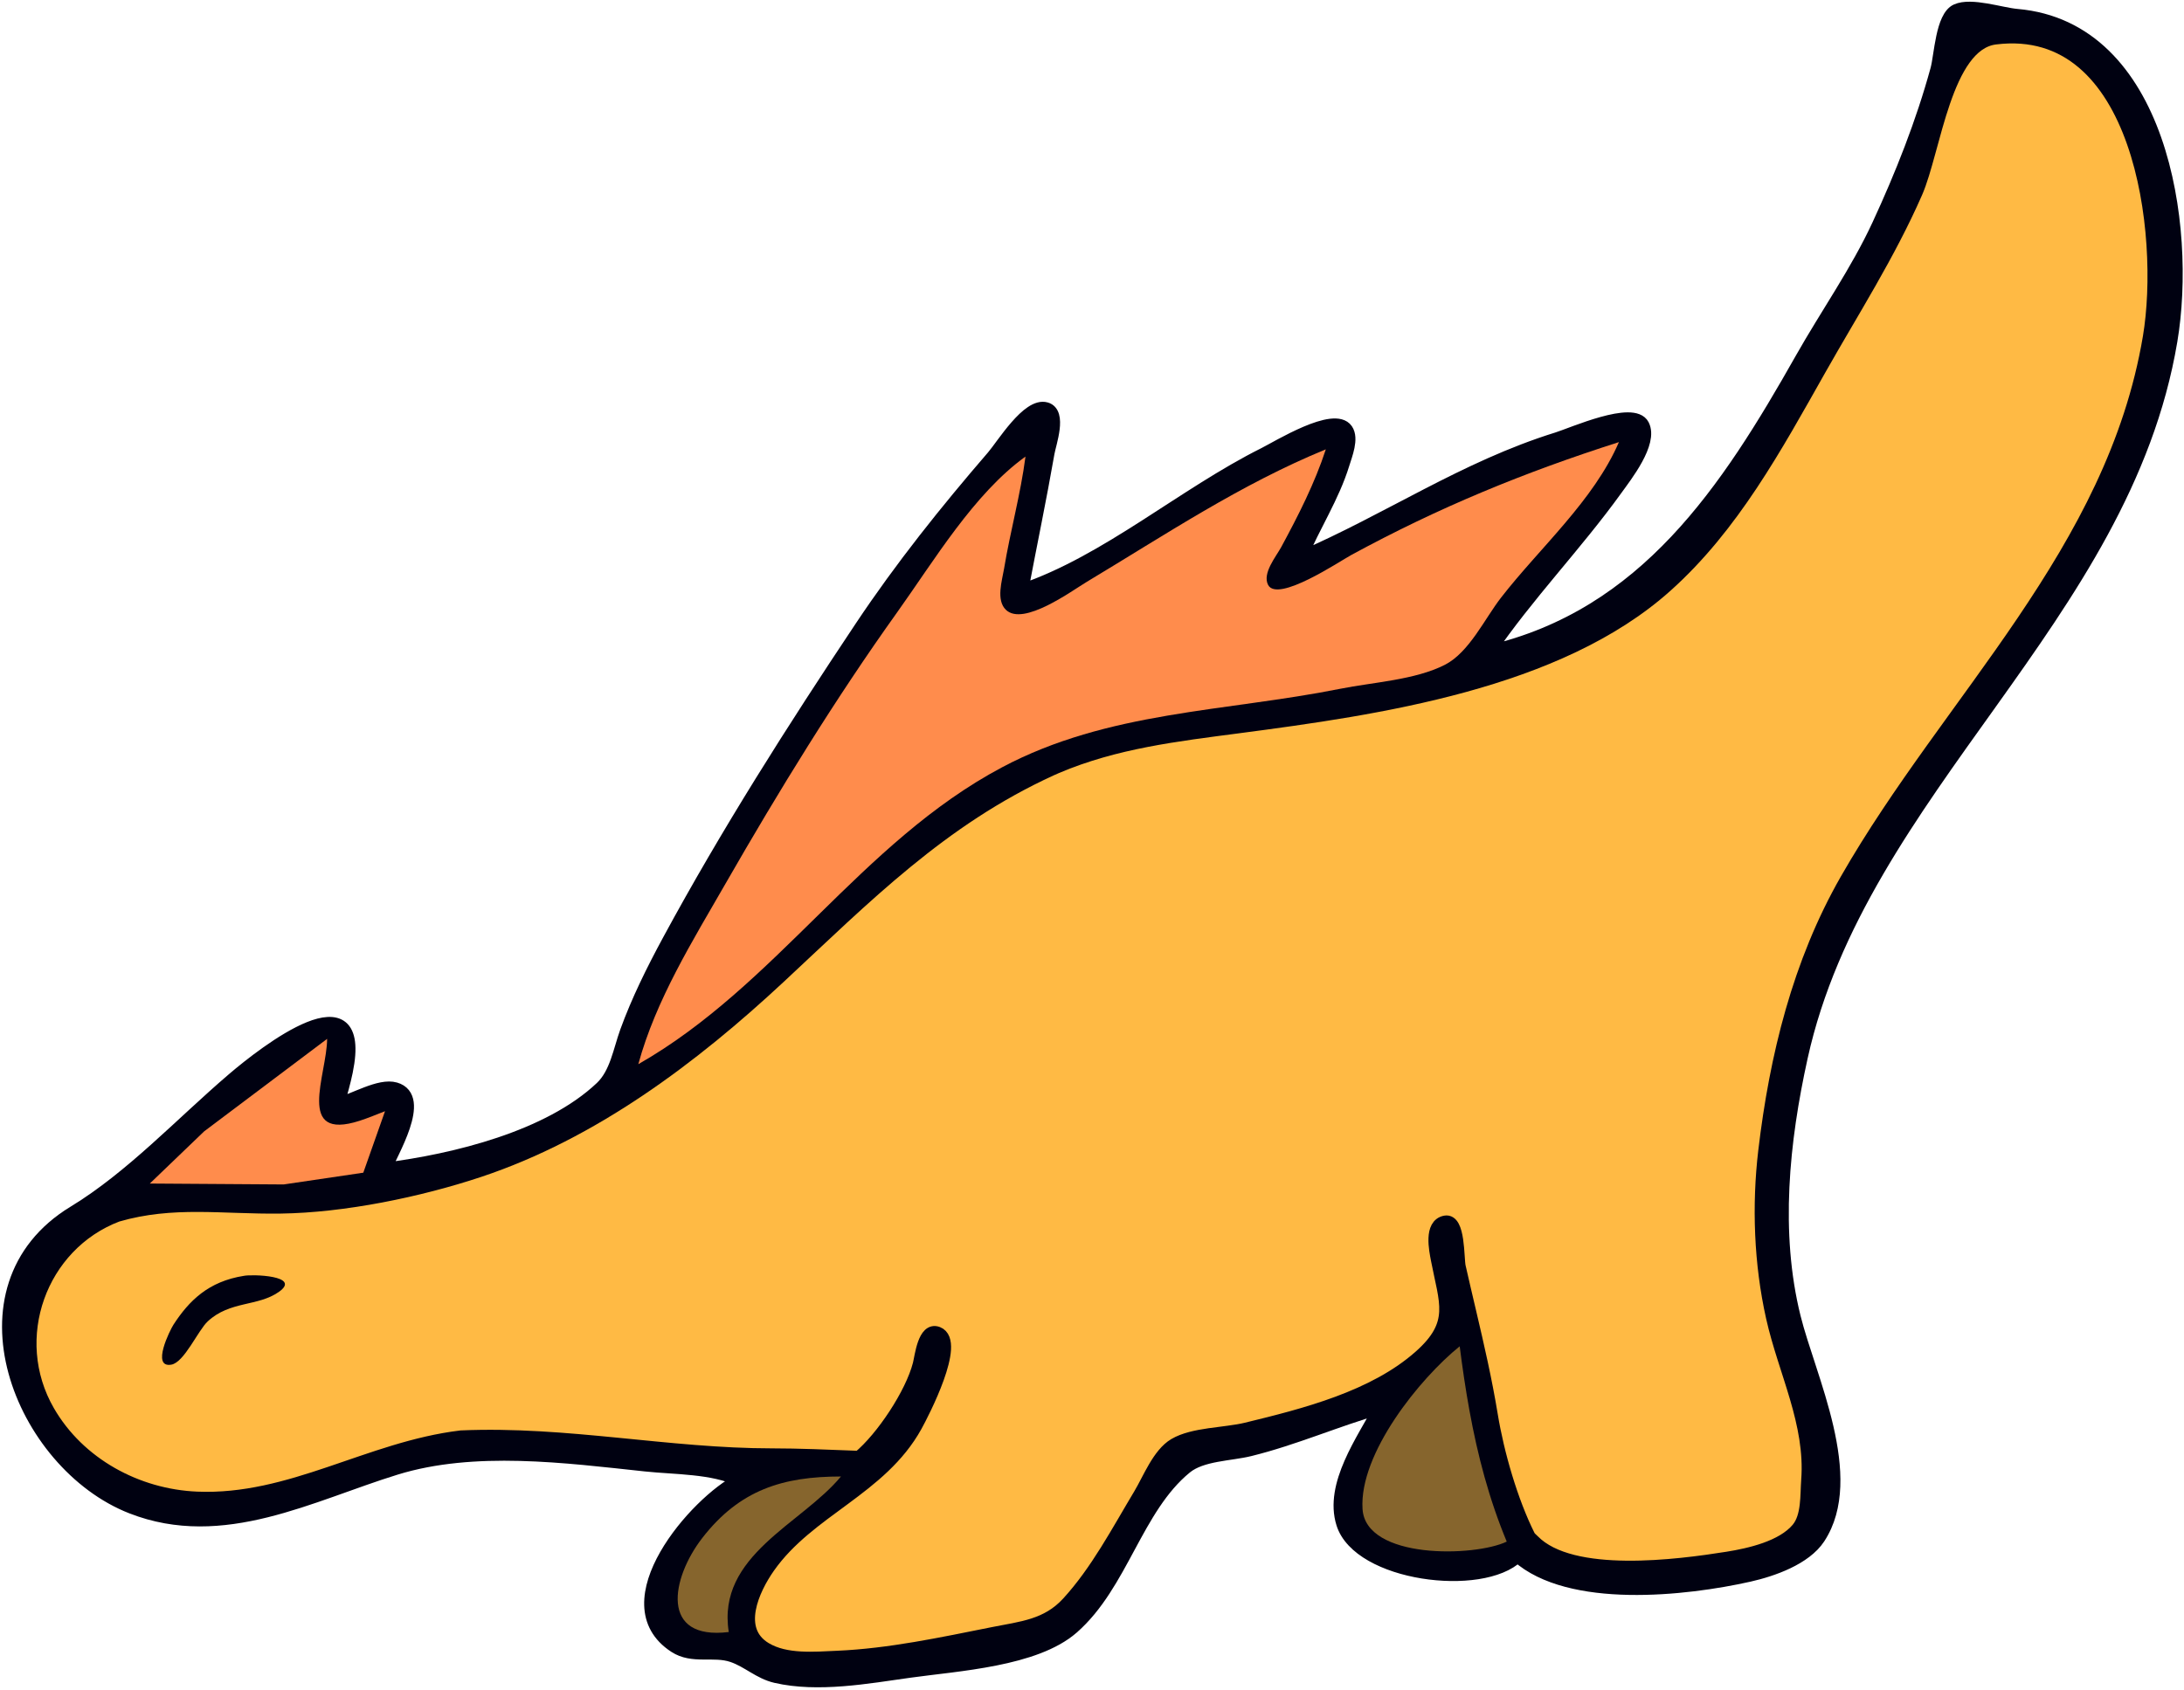 <svg width="849" height="657" viewBox="0 0 849 657" fill="none" xmlns="http://www.w3.org/2000/svg">
<path d="M578.691 253.472C593.813 231.247 612.609 211.971 628.281 190.189C631.987 185.036 642.143 172.161 638.664 165.328C634.982 158.094 611.252 168.723 605.417 170.536C569.388 181.73 539.68 202.203 505.547 216.908C510.688 204.561 518.195 193.197 522.138 180.344C523.205 176.864 525.799 170.537 523.454 167.135C518.706 160.248 496.737 173.847 491.48 176.473C459.963 192.218 430.386 218.279 397.236 229.565C400.592 211.756 404.327 193.972 407.434 176.126C408.095 172.329 412.381 160.57 406.639 158.901C399.64 156.863 389.794 173.116 385.983 177.532C367.767 198.645 350.359 220.42 334.876 243.628C308.351 283.385 282.573 323.916 259.821 365.976C253.708 377.276 247.876 389.048 243.484 401.134C240.857 408.366 239.544 417.417 233.75 422.906C213.323 442.261 176.681 451.157 149.669 454.573C151.81 448.69 165.506 426.755 153.681 423.338C147.509 421.553 137.55 427.832 131.383 429.26C132.563 425.07 133.792 420.87 134.666 416.603C142.507 378.321 103.003 408.975 90.591 419.6C70.255 437.007 51.159 457.682 28.699 471.346C-19.441 500.632 8.083 569.261 51.205 586.113C86.624 599.955 120.818 581.172 153.889 570.978C184.31 561.601 219.958 566.34 250.947 569.656C262.453 570.888 277.086 570.496 287.519 575.515C270.648 583.917 236.319 623.263 262.332 640.192C269.31 644.733 277.324 641.342 284.706 643.844C290.734 645.887 295.175 650.423 301.585 651.904C317.988 655.695 337.232 652.169 353.63 649.866C372.23 647.252 402.462 645.586 416.923 632.909C436.177 616.029 441.652 586.402 460.956 570.612C467.174 565.527 478.237 565.617 485.854 563.738C503.261 559.444 519.406 552.273 536.492 547.389C529.859 559.992 517.212 577.326 521.938 592.39C528.237 612.468 576.003 618.515 589.944 605.047C610.173 623.074 655.239 618.119 679.969 612.55C689.027 610.509 701.729 606.075 707.058 597.955C722.483 574.446 703.337 535.646 697.516 512.231C689.341 479.344 693.024 443.722 700.258 410.978C723.255 306.886 825.783 240.485 843.933 132.53C851.464 87.734 839.935 10.791 784.059 5.963C777.835 5.425 766.337 1.446 760.588 4.021C754.876 6.579 754.396 21.593 752.9 27.058C747.224 47.787 739.188 68.049 730.173 87.529C721.789 105.642 710.066 122.208 700.258 139.562C671.484 190.477 639.625 239.371 578.691 253.472Z" fill="#000111" stroke="#000111" stroke-width="5"/>
<path d="M775.62 14.804C832.049 7.756 842.215 91.143 835.493 131.124C821.429 214.771 757.909 271.921 717.769 342.069C699.262 374.41 690.341 410.85 685.996 447.542C683.483 468.779 684.319 491.289 689.006 512.231C693.744 533.396 704.367 553.337 702.691 575.515C702.249 581.399 702.839 589.644 698.818 594.459C692.887 601.561 680.23 604.452 671.529 605.836C652.369 608.882 610.954 614.386 596.034 599.121C595.424 598.497 594.672 597.959 594.282 597.178C587.545 583.686 582.207 565.187 579.752 550.201C577.522 536.59 574.482 523.418 571.372 510.166C570.001 504.322 568.616 498.463 567.281 492.543C566.552 489.309 567.213 474.119 561.812 475.149C555.952 476.265 558.003 485.955 558.724 489.731C561.919 506.47 566.427 514.625 551.96 527.44C534.024 543.329 507.185 550.124 484.447 555.644C476.197 557.648 463.875 557.417 456.61 561.702C450.387 565.373 446.69 575.146 443.092 581.14C434.522 595.422 426.429 610.925 415.116 623.273C406.977 632.154 397.146 632.913 385.983 635.142C366.054 639.12 345.855 643.477 325.498 644.369C316.602 644.758 305.446 645.816 297.513 641.025C285.468 633.75 292.649 618.046 298.834 609.266C314.452 587.094 342.418 579.007 356.005 554.42C358.658 549.618 373.142 521.713 364.498 518.343C359.239 516.293 358.068 527.606 357.319 530.513C354.342 542.051 342.971 559.121 333.936 566.63C321.407 566.15 310.455 565.671 300.179 565.671C259.649 565.671 220.079 556.905 179.208 558.694C143.402 563.008 113.105 584.034 76.524 582.491C53.274 581.51 30.631 569.296 18.79 548.795C2.403 520.426 15.63 483.979 45.578 472.593C67.251 466.307 86.505 469.681 109.052 469.379C133.617 469.052 162.931 463.015 186.242 455.255C230.431 440.542 269.175 411.404 302.992 379.913C336.488 348.721 365.92 318.721 408.583 299.206C409.31 298.873 410.04 298.551 410.773 298.24C433.547 288.559 457.455 285.786 481.634 282.608C535.613 275.512 605.519 265.54 647.616 227.914C673.614 204.679 690.419 173.642 707.291 143.781C720.248 120.851 734.259 99.062 744.869 74.872C752.036 58.532 756.174 17.232 775.62 14.804Z" fill="#ffba44" stroke="#000111" stroke-width="5"/>
<path d="M326.905 574.109C311.614 592.617 278.571 604.755 283.299 634.58C256.437 637.9 260.856 613.702 273.004 598.017C287.567 579.212 304.481 574.109 326.905 574.109Z" fill="#86652d"/>
<path d="M567.438 523.482C568.511 531.924 569.734 540.261 571.237 548.501C574.408 565.887 578.827 582.839 585.724 599.422C573.267 605.416 530.915 606.414 529.669 586.764C528.302 565.204 551.923 535.977 567.438 523.482Z" fill="#86652d"/>
<path d="M629.33 171.907C619.499 194.679 598.559 212.993 583.509 232.378C577.189 240.517 571.131 253.662 561.685 258.493C550.137 264.4 533.675 265.286 521.02 267.816C476.1 276.797 430.751 276.461 389.527 298.357C334.607 327.525 301.762 383.243 248.133 413.79C254.984 388.698 269.264 365.835 282.103 343.475C302.763 307.496 324.685 271.767 348.818 238.003C363.052 218.087 378.611 191.937 398.643 177.532C396.755 192.15 392.724 206.558 390.315 221.127C389.557 225.719 387.098 233.355 391.051 237.132C397.837 243.617 416.593 229.766 422.555 226.19C453.107 207.864 482.237 188.318 515.393 174.719C511.085 187.937 504.684 200.471 498.079 212.689C496.069 216.408 490.624 222.908 492.947 227.418C496.6 234.505 520.807 218.237 525.239 215.827C559.301 197.297 592.413 183.708 629.33 171.907Z" fill="#ff8c4c"/>
<path d="M127.163 403.946C127.125 417.864 114.694 443.882 139.821 435.786C143.158 434.71 146.4 433.334 149.669 432.072L141.229 455.979L110.283 460.55L58.238 460.198L79.338 439.928L127.163 403.946Z" fill="#ff8c4c"/>
<path d="M94.811 496.086C81.011 498.259 73.48 505.779 67.45 515.05C66.103 517.121 58.678 531.976 66.587 530.625C71.626 529.762 76.953 517.328 80.766 513.785C89.403 505.76 100.202 508.08 108.368 502.355C117.509 495.945 97.826 495.432 94.811 496.086Z" fill="#000111"/>
</svg>
